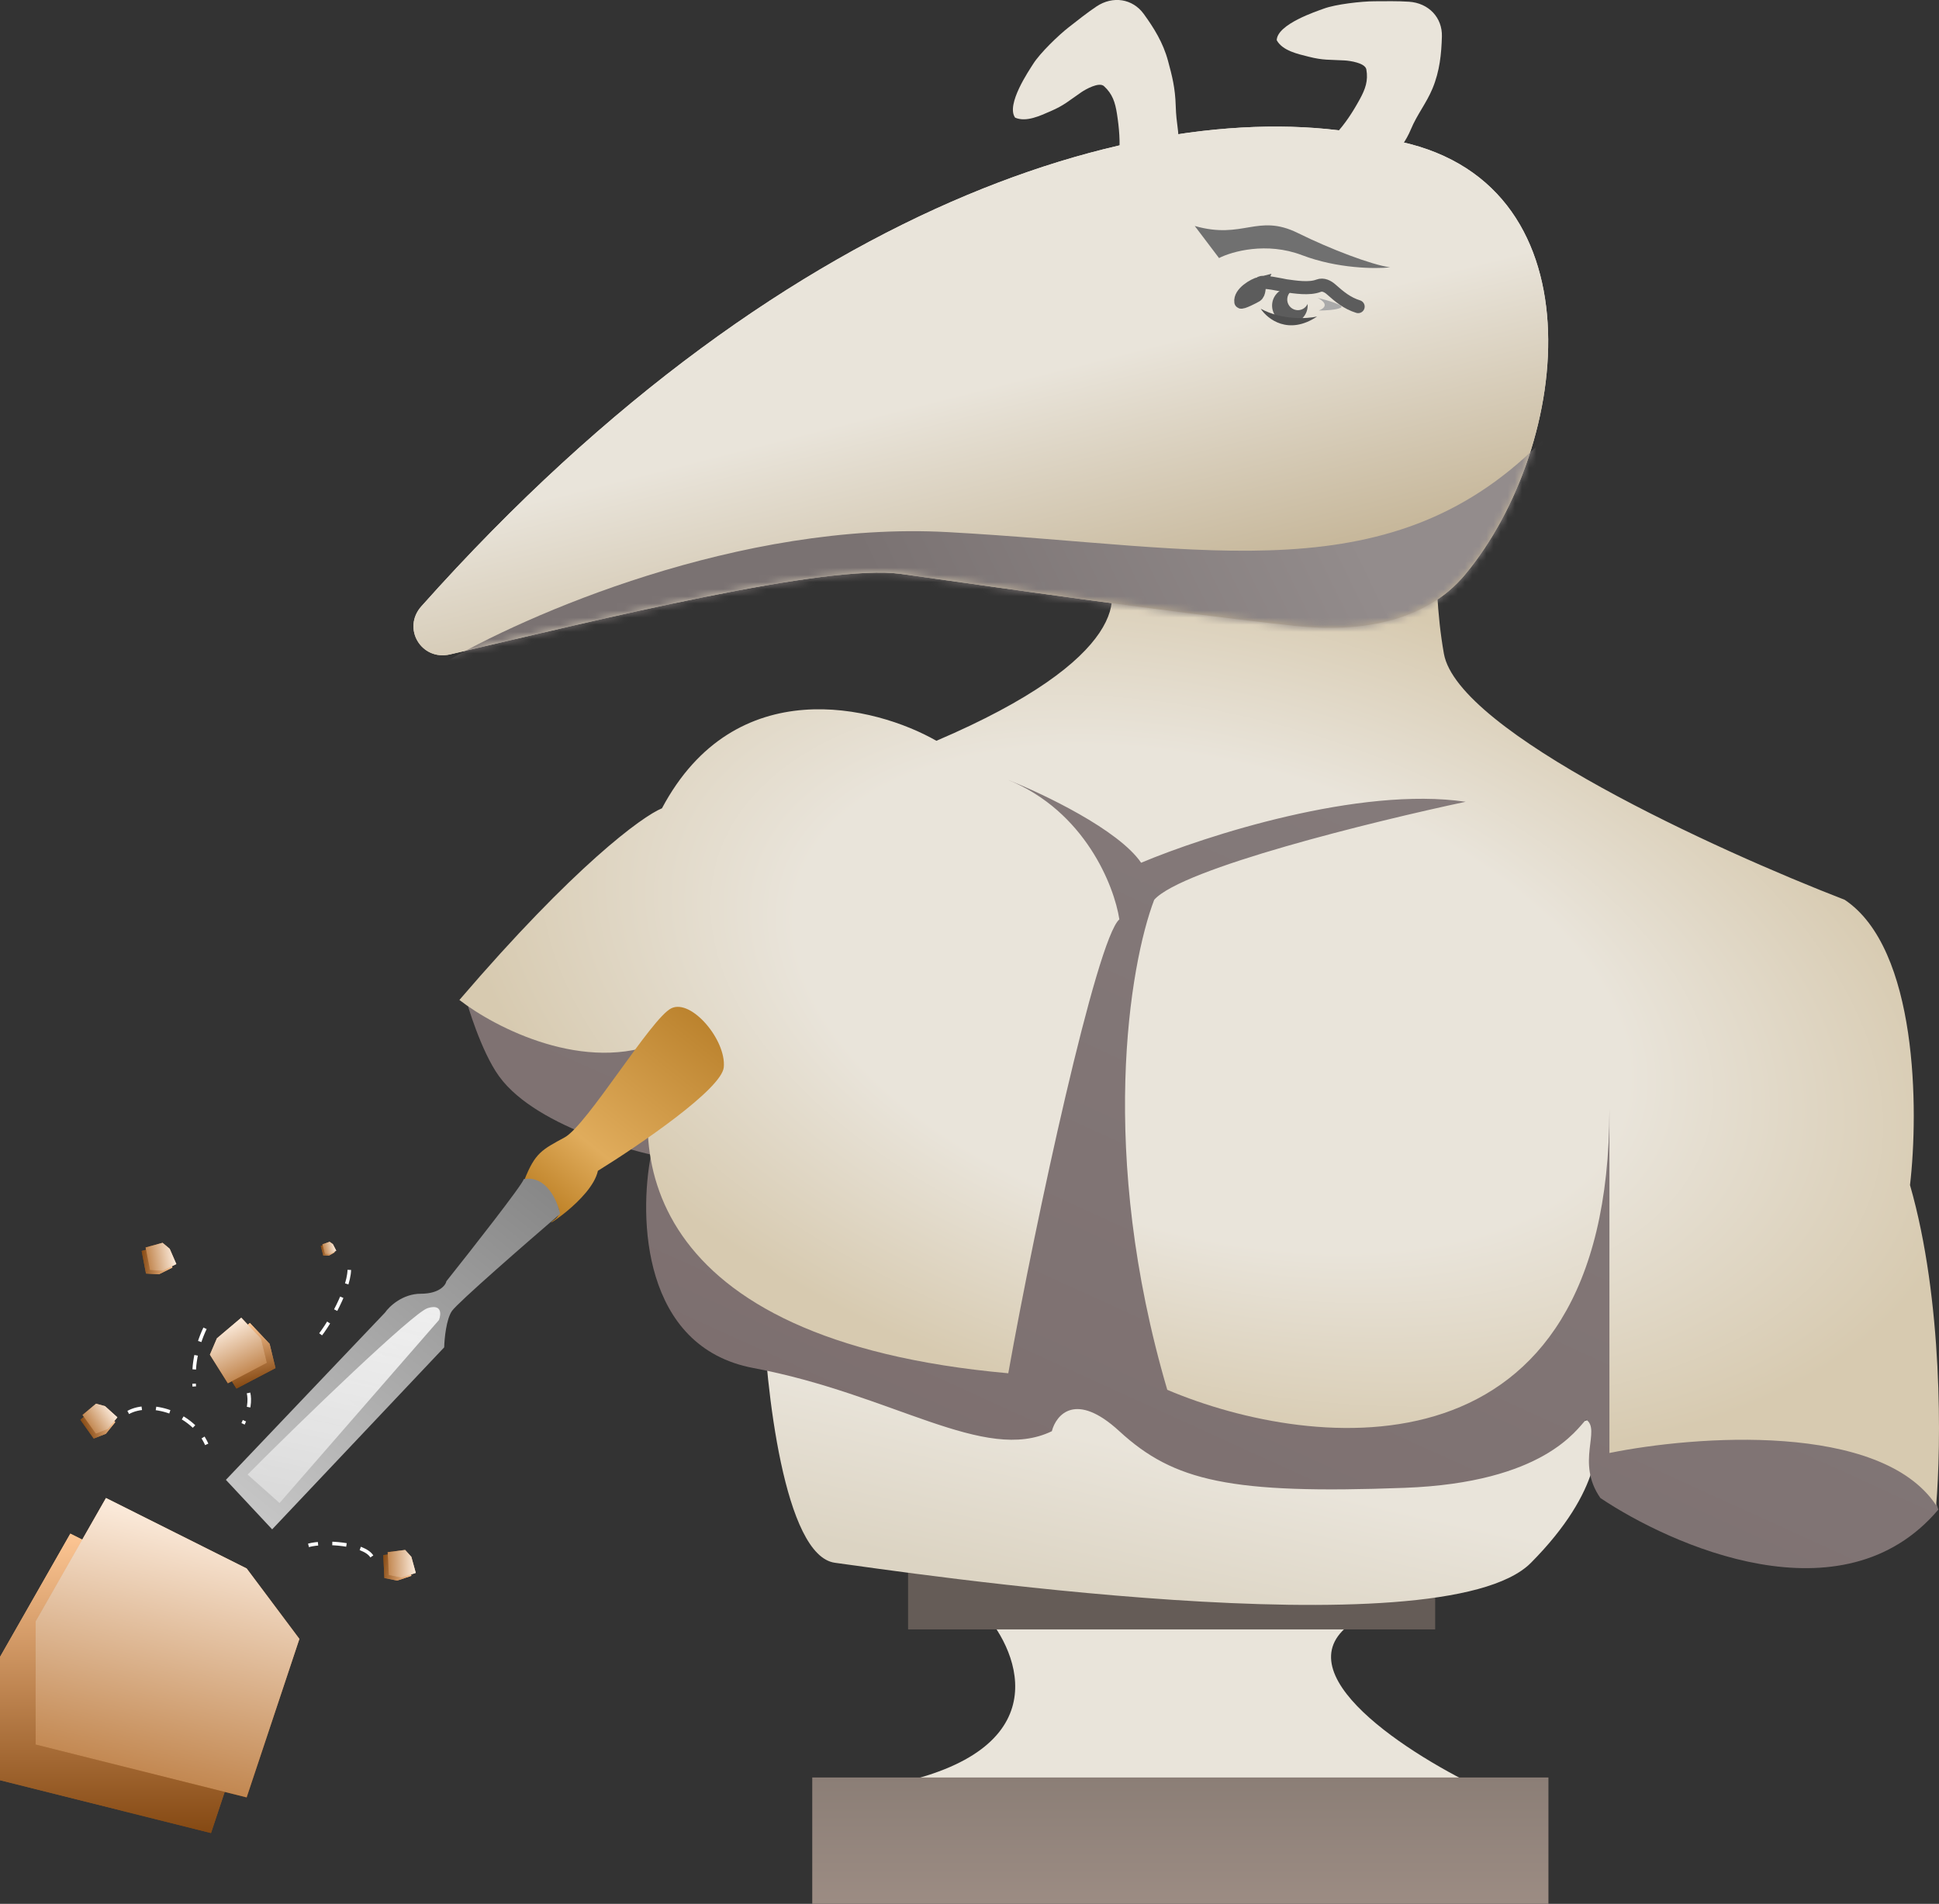 <svg xmlns="http://www.w3.org/2000/svg" fill="none" viewBox="0 5.85 272 267.08">
<rect x="0" y="5.85" width="272" height="267.08" fill="#333333" stroke="none"/>
<path d="M122.825 256.603C147.84 252.488 143.671 238.885 138.459 232.598H191.188C178.19 239.342 196.604 251.411 207.436 256.603C168.809 258.317 97.809 260.718 122.825 256.603Z" fill="#E9E4DA"/>
<rect x="113.941" y="255.208" width="103.272" height="17.721" fill="url(#paint0_linear_530_226)"/>
<rect x="127.385" y="226.488" width="73.94" height="7.944" fill="#655C57"/>
<path d="M117.132 225.086C110.009 224.135 107.409 200.632 107 189C112.731 192.569 126.465 200.738 135.553 204.862C144.64 208.986 148.754 203.144 149.675 199.707C164.412 217.473 204.938 210.546 223.359 204.862C224.69 207.374 224.833 214.935 214.763 225.086C202.175 237.776 126.035 226.276 117.132 225.086Z" fill="url(#paint1_linear_530_226)"/>
<path d="M105.691 197.767C90.048 194.834 89.6 176.583 91.331 167.824C91.331 167.824 75.484 164.425 70 156.825C67.426 153.258 65.5 146.5 65.5 146.5L100.497 139.715L109.663 181.268L139.606 193.795L152.133 132.687L132.579 110.688L144.189 106.716L171.688 117.105L210.491 110.688L219.963 117.105L174.438 132.687L169.549 193.795C179.428 193.999 201.447 194.284 210.491 193.795C219.535 193.306 221.648 168.619 224.5 156.5C228.411 160.655 230.555 191.758 228.213 206.628C259.5 202.228 270.377 212.127 271.905 217.627C258.461 233.515 234.379 222.62 224.5 216C221 211 224.639 206.426 222.5 205C221.176 206.324 216.602 213.838 197.048 214.572C172.604 215.488 164.66 213.655 157.022 206.628C150.911 201.006 148.161 204.285 147.55 206.628C138.079 211.211 125.246 201.433 105.691 197.767Z" fill="url(#paint2_linear_530_226)"/>
<path d="M131.357 109.772C158.244 98.284 157.837 88.893 154.272 85.634C182.137 101.767 198.066 81.153 202.547 68.83C201.733 73.82 200.592 86.551 202.547 97.55C204.503 108.55 240.841 125.151 258.766 132.076C269.033 138.92 269.155 161.612 267.933 172.102C272.577 188.234 272.312 208.766 271.599 217.016C263.777 205.283 237.786 207.239 225.768 209.683V161.408C225.768 213.961 184.419 209.581 163.744 200.822C153.967 167.58 158.448 141.14 161.911 132.076C165.822 127.676 192.668 121.077 205.603 118.327C190.692 116.127 169.04 123.114 160.077 126.882C156.9 122.238 146.328 117.207 141.44 115.271C152.194 119.671 156.309 130.141 157.022 134.826C153.844 137.515 145.31 176.807 141.44 198.5C89.62 193.856 87.461 167.111 92.859 151.936C82.104 156.58 69.434 150.001 64.444 146.131C80.576 127.31 90.109 120.364 92.859 119.243C103.125 99.933 122.802 104.883 131.357 109.772Z" fill="url(#paint3_radial_530_226)"/>
<path d="M59.11 90.906C111.745 31.868 165.12 17.97 195.117 25.469C224.798 30.707 220.59 68.323 205.518 86.452C199.872 93.243 190.558 94.605 181.777 93.667C164.585 91.832 138.127 87.994 126.344 86.357C115.966 84.916 84.524 92.663 63.129 97.652C59.101 98.591 56.358 93.993 59.11 90.906Z" fill="url(#paint4_linear_530_226)"/>
<path d="M59.11 90.906C111.745 31.868 165.12 17.97 195.117 25.469C224.798 30.707 220.59 68.323 205.518 86.452C199.872 93.243 190.558 94.605 181.777 93.667C164.585 91.832 138.127 87.994 126.344 86.357C115.966 84.916 84.524 92.663 63.129 97.652C59.101 98.591 56.358 93.993 59.11 90.906Z" fill="url(#paint5_linear_530_226)"/>
<mask id="mask0_530_226" style="mask-type:alpha" maskUnits="userSpaceOnUse" x="57" y="23" width="161" height="75">
<path d="M59.11 90.906C111.745 31.868 165.12 17.97 195.117 25.469C224.798 30.707 220.59 68.323 205.518 86.452C199.872 93.243 190.558 94.605 181.777 93.667C164.585 91.832 138.127 87.994 126.344 86.357C115.966 84.916 84.524 92.663 63.129 97.652C59.101 98.591 56.358 93.993 59.11 90.906Z" fill="#E9E4DA"/>
</mask>
<g mask="url(#mask0_530_226)">
<path d="M133 80.5C103.8 78.9 73.5 92.167 62 99H135L214 94L217 67C195.5 89.5 169.5 82.5 133 80.5Z" fill="url(#paint6_linear_530_226)"/>
</g>
<path d="M156.963 27.845C156.824 29.178 156.714 30.647 156.888 31.982L165.493 28.724C165.266 27.877 165.248 26.849 165.302 25.983C165.414 24.191 165.009 23.361 164.931 20.745C164.853 18.13 164.424 16.531 163.851 14.398C163.16 11.825 161.865 9.769 160.445 7.809C158.897 5.672 156.12 5.211 153.804 6.763C152.461 7.663 151.192 8.687 149.916 9.677C148.505 10.772 145.883 13.3 144.928 14.822C144.38 15.696 141.078 20.513 142.399 22.354C143.96 23.032 145.917 22.079 147.34 21.466C149.319 20.613 149.892 20.012 151.688 18.788C152.272 18.39 154.172 17.305 154.864 17.935C156.067 19.032 156.434 20.221 156.683 21.801C156.996 23.788 157.172 25.838 156.963 27.845Z" fill="#E9E4DA"/>
<path d="M187.288 24.724C187.207 24.809 187.126 24.895 187.045 24.982C185.721 26.395 186.483 28.495 188.336 29.056L193.513 30.623C193.849 29.813 194.461 28.988 195.032 28.335C196.214 26.982 197.233 25.644 197.933 23.957C198.774 21.934 200.102 20.309 200.949 18.269C201.971 15.808 202.198 13.389 202.268 10.969C202.345 8.333 200.425 6.273 197.643 6.091C196.03 5.985 194.4 6.022 192.785 6.029C190.999 6.035 187.379 6.44 185.694 7.064C184.727 7.422 179.172 9.225 179.096 11.489C179.92 12.979 182.052 13.417 183.553 13.799C185.642 14.331 186.462 14.204 188.632 14.329C189.338 14.37 191.505 14.67 191.669 15.59C191.953 17.193 191.519 18.359 190.753 19.764C189.789 21.529 188.678 23.261 187.288 24.724Z" fill="#E9E4DA"/>
<path d="M171.004 42.051L167.598 37.55C174.38 39.496 176.409 35.747 182.067 38.544C186.592 40.782 192.365 42.99 195 43.355C192.955 43.576 187.621 43.543 182.645 41.646C177.669 39.749 172.811 41.126 171.004 42.051Z" fill="#707070"/>
<path d="M184.991 49.416C186.587 48.795 185.539 47.97 184.815 47.636C186.175 47.96 188.733 48.69 188.085 49.018C187.438 49.345 185.753 49.419 184.991 49.416Z" fill="#AAAAAA"/>
<path fill-rule="evenodd" clip-rule="evenodd" d="M183.426 48.493C183.157 49.077 182.53 49.442 181.861 49.349C181.042 49.236 180.47 48.48 180.584 47.661C180.676 46.992 181.198 46.488 181.832 46.388C181.659 46.321 181.475 46.274 181.283 46.247C179.918 46.058 178.659 47.012 178.47 48.376C178.281 49.741 179.234 51.001 180.599 51.189C181.964 51.378 183.223 50.425 183.412 49.06C183.439 48.868 183.443 48.678 183.426 48.493Z" fill="#5C5C5C"/>
<path d="M174.062 48.203C173.888 46.976 175.853 45.803 176.774 45.58C176.553 46.082 176.746 46.966 176.207 47.335C176.044 47.447 174.098 48.457 174.062 48.203Z" fill="#D9D9D9"/>
<path d="M176.774 45.58C175.853 45.803 173.888 46.976 174.062 48.203C174.098 48.457 176.044 47.447 176.207 47.335C176.746 46.966 176.553 46.082 176.774 45.58ZM176.774 45.58C176.952 45.177 180.115 45.901 180.349 45.934C181.677 46.117 183.654 46.442 184.959 45.937C185.614 45.683 186.262 46.031 186.735 46.45C187.903 47.486 188.976 48.382 190.518 48.863" stroke="#5C5C5C" stroke-width="1.833" stroke-linecap="round"/>
<path d="M176.85 49.16C177.821 50.637 180.762 52.925 184.758 50.254C183.372 50.566 179.849 50.783 176.85 49.16Z" fill="#4F4F4F"/>
<path d="M33.169 200.647L30.65 196.628L31.636 194.33L33.344 192.887L35.052 191.443L37.821 194.373L38.646 197.774L33.169 200.647Z" fill="url(#paint7_linear_530_226)"/>
<path d="M33.169 200.647L30.65 196.628L31.636 194.33L33.344 192.887L35.052 191.443L37.821 194.373L38.646 197.774L33.169 200.647Z" fill="url(#paint8_linear_530_226)"/>
<path d="M31.962 199.911L29.443 195.892L30.429 193.594L32.136 192.151L33.844 190.707L36.613 193.637L37.439 197.038L31.962 199.911Z" fill="url(#paint9_linear_530_226)"/>
<path d="M31.962 199.911L29.443 195.892L30.429 193.594L32.136 192.151L33.844 190.707L36.613 193.637L37.439 197.038L31.962 199.911Z" fill="url(#paint10_linear_530_226)"/>
<path d="M29.6 263L37 240.765L29.6 230.882L19.733 225.941L9.867 221L0 238.294V255.588L29.6 263Z" fill="url(#paint11_linear_530_226)"/>
<path d="M29.6 263L37 240.765L29.6 230.882L19.733 225.941L9.867 221L0 238.294V255.588L29.6 263Z" fill="url(#paint12_linear_530_226)"/>
<path d="M34.6 258L42 235.765L34.6 225.882L24.733 220.941L14.867 216L5 233.294V250.588L34.6 258Z" fill="url(#paint13_linear_530_226)"/>
<path d="M34.6 258L42 235.765L34.6 225.882L24.733 220.941L14.867 216L5 233.294V250.588L34.6 258Z" fill="url(#paint14_linear_530_226)"/>
<path d="M11.276 205.026L13.178 203.441L14.435 203.789L15.302 204.571L16.169 205.353L14.848 206.991L13.147 207.657L11.276 205.026Z" fill="url(#paint15_linear_530_226)"/>
<path d="M11.276 205.026L13.178 203.441L14.435 203.789L15.302 204.571L16.169 205.353L14.848 206.991L13.147 207.657L11.276 205.026Z" fill="url(#paint16_linear_530_226)"/>
<path d="M11.572 204.35L13.474 202.764L14.731 203.113L15.598 203.895L16.465 204.677L15.144 206.315L13.443 206.981L11.572 204.35Z" fill="url(#paint17_linear_530_226)"/>
<path d="M11.572 204.35L13.474 202.764L14.731 203.113L15.598 203.895L16.465 204.677L15.144 206.315L13.443 206.981L11.572 204.35Z" fill="url(#paint18_linear_530_226)"/>
<path d="M53.765 224.004L56.221 223.693L57.093 224.665L57.401 225.79L57.71 226.916L55.715 227.584L53.923 227.228L53.765 224.004Z" fill="url(#paint19_linear_530_226)"/>
<path d="M53.765 224.004L56.221 223.693L57.093 224.665L57.401 225.79L57.71 226.916L55.715 227.584L53.923 227.228L53.765 224.004Z" fill="url(#paint20_linear_530_226)"/>
<path d="M54.378 223.594L56.835 223.283L57.706 224.254L58.015 225.38L58.324 226.506L56.328 227.174L54.536 226.818L54.378 223.594Z" fill="url(#paint21_linear_530_226)"/>
<path d="M54.378 223.594L56.835 223.283L57.706 224.254L58.015 225.38L58.324 226.506L56.328 227.174L54.536 226.818L54.378 223.594Z" fill="url(#paint22_linear_530_226)"/>
<path d="M44.997 180.635L46.018 180.284L46.476 180.621L46.708 181.074L46.94 181.528L46.147 181.99L45.351 181.997L44.997 180.635Z" fill="url(#paint23_linear_530_226)"/>
<path d="M44.997 180.635L46.018 180.284L46.476 180.621L46.708 181.074L46.94 181.528L46.147 181.99L45.351 181.997L44.997 180.635Z" fill="url(#paint24_linear_530_226)"/>
<path d="M45.222 180.405L46.243 180.055L46.702 180.392L46.933 180.845L47.165 181.298L46.373 181.76L45.576 181.768L45.222 180.405Z" fill="url(#paint25_linear_530_226)"/>
<path d="M45.222 180.405L46.243 180.055L46.702 180.392L46.933 180.845L47.165 181.298L46.373 181.76L45.576 181.768L45.222 180.405Z" fill="url(#paint26_linear_530_226)"/>
<path d="M19.868 181.342L22.256 180.689L23.256 181.528L23.72 182.599L24.184 183.67L22.303 184.613L20.478 184.513L19.868 181.342Z" fill="url(#paint27_linear_530_226)"/>
<path d="M19.868 181.342L22.256 180.689L23.256 181.528L23.72 182.599L24.184 183.67L22.303 184.613L20.478 184.513L19.868 181.342Z" fill="url(#paint28_linear_530_226)"/>
<path d="M20.418 180.85L22.806 180.197L23.806 181.036L24.27 182.107L24.734 183.178L22.852 184.12L21.028 184.02L20.418 180.85Z" fill="url(#paint29_linear_530_226)"/>
<path d="M20.418 180.85L22.806 180.197L23.806 181.036L24.27 182.107L24.734 183.178L22.852 184.12L21.028 184.02L20.418 180.85Z" fill="url(#paint30_linear_530_226)"/>
<path d="M17.99 203.998C20.986 202.324 26.99 203.977 29 208.473" stroke="white" stroke-width="0.5" stroke-dasharray="2 2"/>
<path d="M52.157 224.191C51.033 222.392 45.474 222.021 43.279 222.641" stroke="white" stroke-width="0.5" stroke-dasharray="2 2"/>
<path d="M34.863 201.265C35.099 202.237 34.967 203.813 34.097 205.592" stroke="white" stroke-width="0.5" stroke-dasharray="2 2"/>
<path d="M49 184C48.936 186.999 45.5 193 43.713 194.433" stroke="white" stroke-width="0.5" stroke-dasharray="2 2"/>
<path d="M28.76 192.192C27.464 194.898 27.036 197.86 27.249 200.351" stroke="white" stroke-width="0.5" stroke-dasharray="2 2"/>
<path d="M101.531 155.572C101.246 158.63 89.639 166.531 83.872 170.099C83.007 174.158 75.183 178.855 77.836 176.898C79.959 175.332 75.878 172.543 73.572 171.345C75.071 167.568 76.02 167.147 79.198 165.416C82.377 163.685 91.367 148.647 94.178 147.296C96.988 145.946 101.887 151.749 101.531 155.572Z" fill="url(#paint31_linear_530_226)"/>
<path d="M73.474 171.267C76.622 170.7 78.184 174.278 78.571 176.138C73.846 180.196 64.195 188.601 63.398 189.762C62.6 190.922 62.341 193.646 62.311 194.863L38.178 220.396L31.688 213.451L54.002 189.996C54.611 189.112 56.47 187.345 59.04 187.342C61.609 187.339 62.501 186.168 62.625 185.583C66.175 181.122 73.315 172.013 73.474 171.267Z" fill="url(#paint32_linear_530_226)"/>
<path d="M61.583 191.022L39.215 216.702L34.734 212.708C42.591 204.807 57.972 189.989 59.987 189.363C62.001 188.737 61.89 190.208 61.583 191.022Z" fill="url(#paint33_linear_530_226)"/>
<defs>
<linearGradient id="paint0_linear_530_226" x1="165.577" y1="255.208" x2="165.577" y2="272.929" gradientUnits="userSpaceOnUse">
<stop stop-color="#8B7E76"/>
<stop offset="1" stop-color="#9C8C83"/>
</linearGradient>
<linearGradient id="paint1_linear_530_226" x1="165.5" y1="189" x2="156" y2="231" gradientUnits="userSpaceOnUse">
<stop offset="0.487" stop-color="#E9E4DA"/>
<stop offset="1" stop-color="#DCD4C3"/>
</linearGradient>
<linearGradient id="paint2_linear_530_226" x1="209.5" y1="90.5" x2="151" y2="219" gradientUnits="userSpaceOnUse">
<stop stop-color="#867D7D"/>
<stop offset="0.905" stop-color="#7E7171"/>
<stop offset="1" stop-color="#7D6F6F"/>
<stop offset="1" stop-color="#796B6B"/>
</linearGradient>
<radialGradient id="paint3_radial_530_226" cx="0" cy="0" r="1" gradientUnits="userSpaceOnUse" gradientTransform="translate(170 146) rotate(105.55) scale(59.685 109.079)">
<stop offset="0.55" stop-color="#E9E4DA"/>
<stop offset="1" stop-color="#D7CAB0"/>
</radialGradient>
<linearGradient id="paint4_linear_530_226" x1="144" y1="22" x2="147.5" y2="102" gradientUnits="userSpaceOnUse">
<stop offset="0.303" stop-color="#E9E4DA"/>
<stop offset="1" stop-color="#DFD4BF"/>
</linearGradient>
<linearGradient id="paint5_linear_530_226" x1="124" y1="41.5" x2="141" y2="109" gradientUnits="userSpaceOnUse">
<stop offset="0.31" stop-color="#E9E4DA"/>
<stop offset="0.827" stop-color="#C4B496"/>
</linearGradient>
<linearGradient id="paint6_linear_530_226" x1="185.5" y1="71" x2="128.5" y2="99" gradientUnits="userSpaceOnUse">
<stop stop-color="#938C8C"/>
<stop offset="1" stop-color="#7A7272"/>
</linearGradient>
<linearGradient id="paint7_linear_530_226" x1="33.351" y1="191.856" x2="35.356" y2="200.116" gradientUnits="userSpaceOnUse">
<stop stop-color="#FDC694"/>
<stop offset="1" stop-color="#854913"/>
</linearGradient>
<linearGradient id="paint8_linear_530_226" x1="33.351" y1="191.856" x2="35.356" y2="200.116" gradientUnits="userSpaceOnUse">
<stop stop-color="#FDC694"/>
<stop offset="1" stop-color="#854913"/>
</linearGradient>
<linearGradient id="paint9_linear_530_226" x1="32.143" y1="191.12" x2="34.148" y2="199.38" gradientUnits="userSpaceOnUse">
<stop stop-color="#FDC694"/>
<stop offset="1" stop-color="#854913"/>
</linearGradient>
<linearGradient id="paint10_linear_530_226" x1="32.143" y1="191.12" x2="36.688" y2="200.307" gradientUnits="userSpaceOnUse">
<stop stop-color="#FFF1E4"/>
<stop offset="1" stop-color="#AF6622"/>
</linearGradient>
<linearGradient id="paint11_linear_530_226" x1="18.5" y1="221" x2="18.5" y2="263" gradientUnits="userSpaceOnUse">
<stop stop-color="#FDC694"/>
<stop offset="1" stop-color="#854913"/>
</linearGradient>
<linearGradient id="paint12_linear_530_226" x1="18.5" y1="221" x2="18.5" y2="263" gradientUnits="userSpaceOnUse">
<stop stop-color="#FDC694"/>
<stop offset="1" stop-color="#854913"/>
</linearGradient>
<linearGradient id="paint13_linear_530_226" x1="23.5" y1="216" x2="23.5" y2="258" gradientUnits="userSpaceOnUse">
<stop stop-color="#FDC694"/>
<stop offset="1" stop-color="#854913"/>
</linearGradient>
<linearGradient id="paint14_linear_530_226" x1="23.5" y1="216" x2="12.366" y2="265.404" gradientUnits="userSpaceOnUse">
<stop stop-color="#FFF1E4"/>
<stop offset="1" stop-color="#AF6622"/>
</linearGradient>
<linearGradient id="paint15_linear_530_226" x1="15.836" y1="204.503" x2="11.704" y2="206.12" gradientUnits="userSpaceOnUse">
<stop stop-color="#FDC694"/>
<stop offset="1" stop-color="#854913"/>
</linearGradient>
<linearGradient id="paint16_linear_530_226" x1="15.836" y1="204.503" x2="11.704" y2="206.12" gradientUnits="userSpaceOnUse">
<stop stop-color="#FDC694"/>
<stop offset="1" stop-color="#854913"/>
</linearGradient>
<linearGradient id="paint17_linear_530_226" x1="16.132" y1="203.826" x2="12" y2="205.443" gradientUnits="userSpaceOnUse">
<stop stop-color="#FDC694"/>
<stop offset="1" stop-color="#854913"/>
</linearGradient>
<linearGradient id="paint18_linear_530_226" x1="16.132" y1="203.826" x2="11.699" y2="206.822" gradientUnits="userSpaceOnUse">
<stop stop-color="#FFF1E4"/>
<stop offset="1" stop-color="#AF6622"/>
</linearGradient>
<linearGradient id="paint19_linear_530_226" x1="57.888" y1="226.02" x2="53.536" y2="225.156" gradientUnits="userSpaceOnUse">
<stop stop-color="#FDC694"/>
<stop offset="1" stop-color="#854913"/>
</linearGradient>
<linearGradient id="paint20_linear_530_226" x1="57.888" y1="226.02" x2="53.536" y2="225.156" gradientUnits="userSpaceOnUse">
<stop stop-color="#FDC694"/>
<stop offset="1" stop-color="#854913"/>
</linearGradient>
<linearGradient id="paint21_linear_530_226" x1="58.502" y1="225.61" x2="54.15" y2="224.746" gradientUnits="userSpaceOnUse">
<stop stop-color="#FDC694"/>
<stop offset="1" stop-color="#854913"/>
</linearGradient>
<linearGradient id="paint22_linear_530_226" x1="58.502" y1="225.61" x2="53.153" y2="225.745" gradientUnits="userSpaceOnUse">
<stop stop-color="#FFF1E4"/>
<stop offset="1" stop-color="#AF6622"/>
</linearGradient>
<linearGradient id="paint23_linear_530_226" x1="46.936" y1="181.129" x2="45.002" y2="181.147" gradientUnits="userSpaceOnUse">
<stop stop-color="#FDC694"/>
<stop offset="1" stop-color="#854913"/>
</linearGradient>
<linearGradient id="paint24_linear_530_226" x1="46.936" y1="181.129" x2="45.002" y2="181.147" gradientUnits="userSpaceOnUse">
<stop stop-color="#FDC694"/>
<stop offset="1" stop-color="#854913"/>
</linearGradient>
<linearGradient id="paint25_linear_530_226" x1="47.161" y1="180.9" x2="45.227" y2="180.917" gradientUnits="userSpaceOnUse">
<stop stop-color="#FDC694"/>
<stop offset="1" stop-color="#854913"/>
</linearGradient>
<linearGradient id="paint26_linear_530_226" x1="47.161" y1="180.9" x2="44.891" y2="181.433" gradientUnits="userSpaceOnUse">
<stop stop-color="#FFF1E4"/>
<stop offset="1" stop-color="#AF6622"/>
</linearGradient>
<linearGradient id="paint27_linear_530_226" x1="24.234" y1="182.758" x2="19.804" y2="182.515" gradientUnits="userSpaceOnUse">
<stop stop-color="#FDC694"/>
<stop offset="1" stop-color="#854913"/>
</linearGradient>
<linearGradient id="paint28_linear_530_226" x1="24.234" y1="182.758" x2="19.804" y2="182.515" gradientUnits="userSpaceOnUse">
<stop stop-color="#FDC694"/>
<stop offset="1" stop-color="#854913"/>
</linearGradient>
<linearGradient id="paint29_linear_530_226" x1="24.784" y1="182.266" x2="20.354" y2="182.023" gradientUnits="userSpaceOnUse">
<stop stop-color="#FDC694"/>
<stop offset="1" stop-color="#854913"/>
</linearGradient>
<linearGradient id="paint30_linear_530_226" x1="24.784" y1="182.266" x2="19.507" y2="183.152" gradientUnits="userSpaceOnUse">
<stop stop-color="#FFF1E4"/>
<stop offset="1" stop-color="#AF6622"/>
</linearGradient>
<linearGradient id="paint31_linear_530_226" x1="76.934" y1="175.823" x2="102.756" y2="143.643" gradientUnits="userSpaceOnUse">
<stop stop-color="#BD8025"/>
<stop offset="0.266" stop-color="#E0AC5C"/>
<stop offset="1" stop-color="#B17721"/>
</linearGradient>
<linearGradient id="paint32_linear_530_226" x1="35.814" y1="218.894" x2="73.879" y2="170.988" gradientUnits="userSpaceOnUse">
<stop stop-color="#C6C6C6"/>
<stop offset="1" stop-color="#888888"/>
</linearGradient>
<linearGradient id="paint33_linear_530_226" x1="45.045" y1="217.944" x2="51.862" y2="185.95" gradientUnits="userSpaceOnUse">
<stop stop-color="#D9D9D9"/>
<stop offset="1" stop-color="white" stop-opacity="0.83"/>
</linearGradient>
</defs>
</svg>